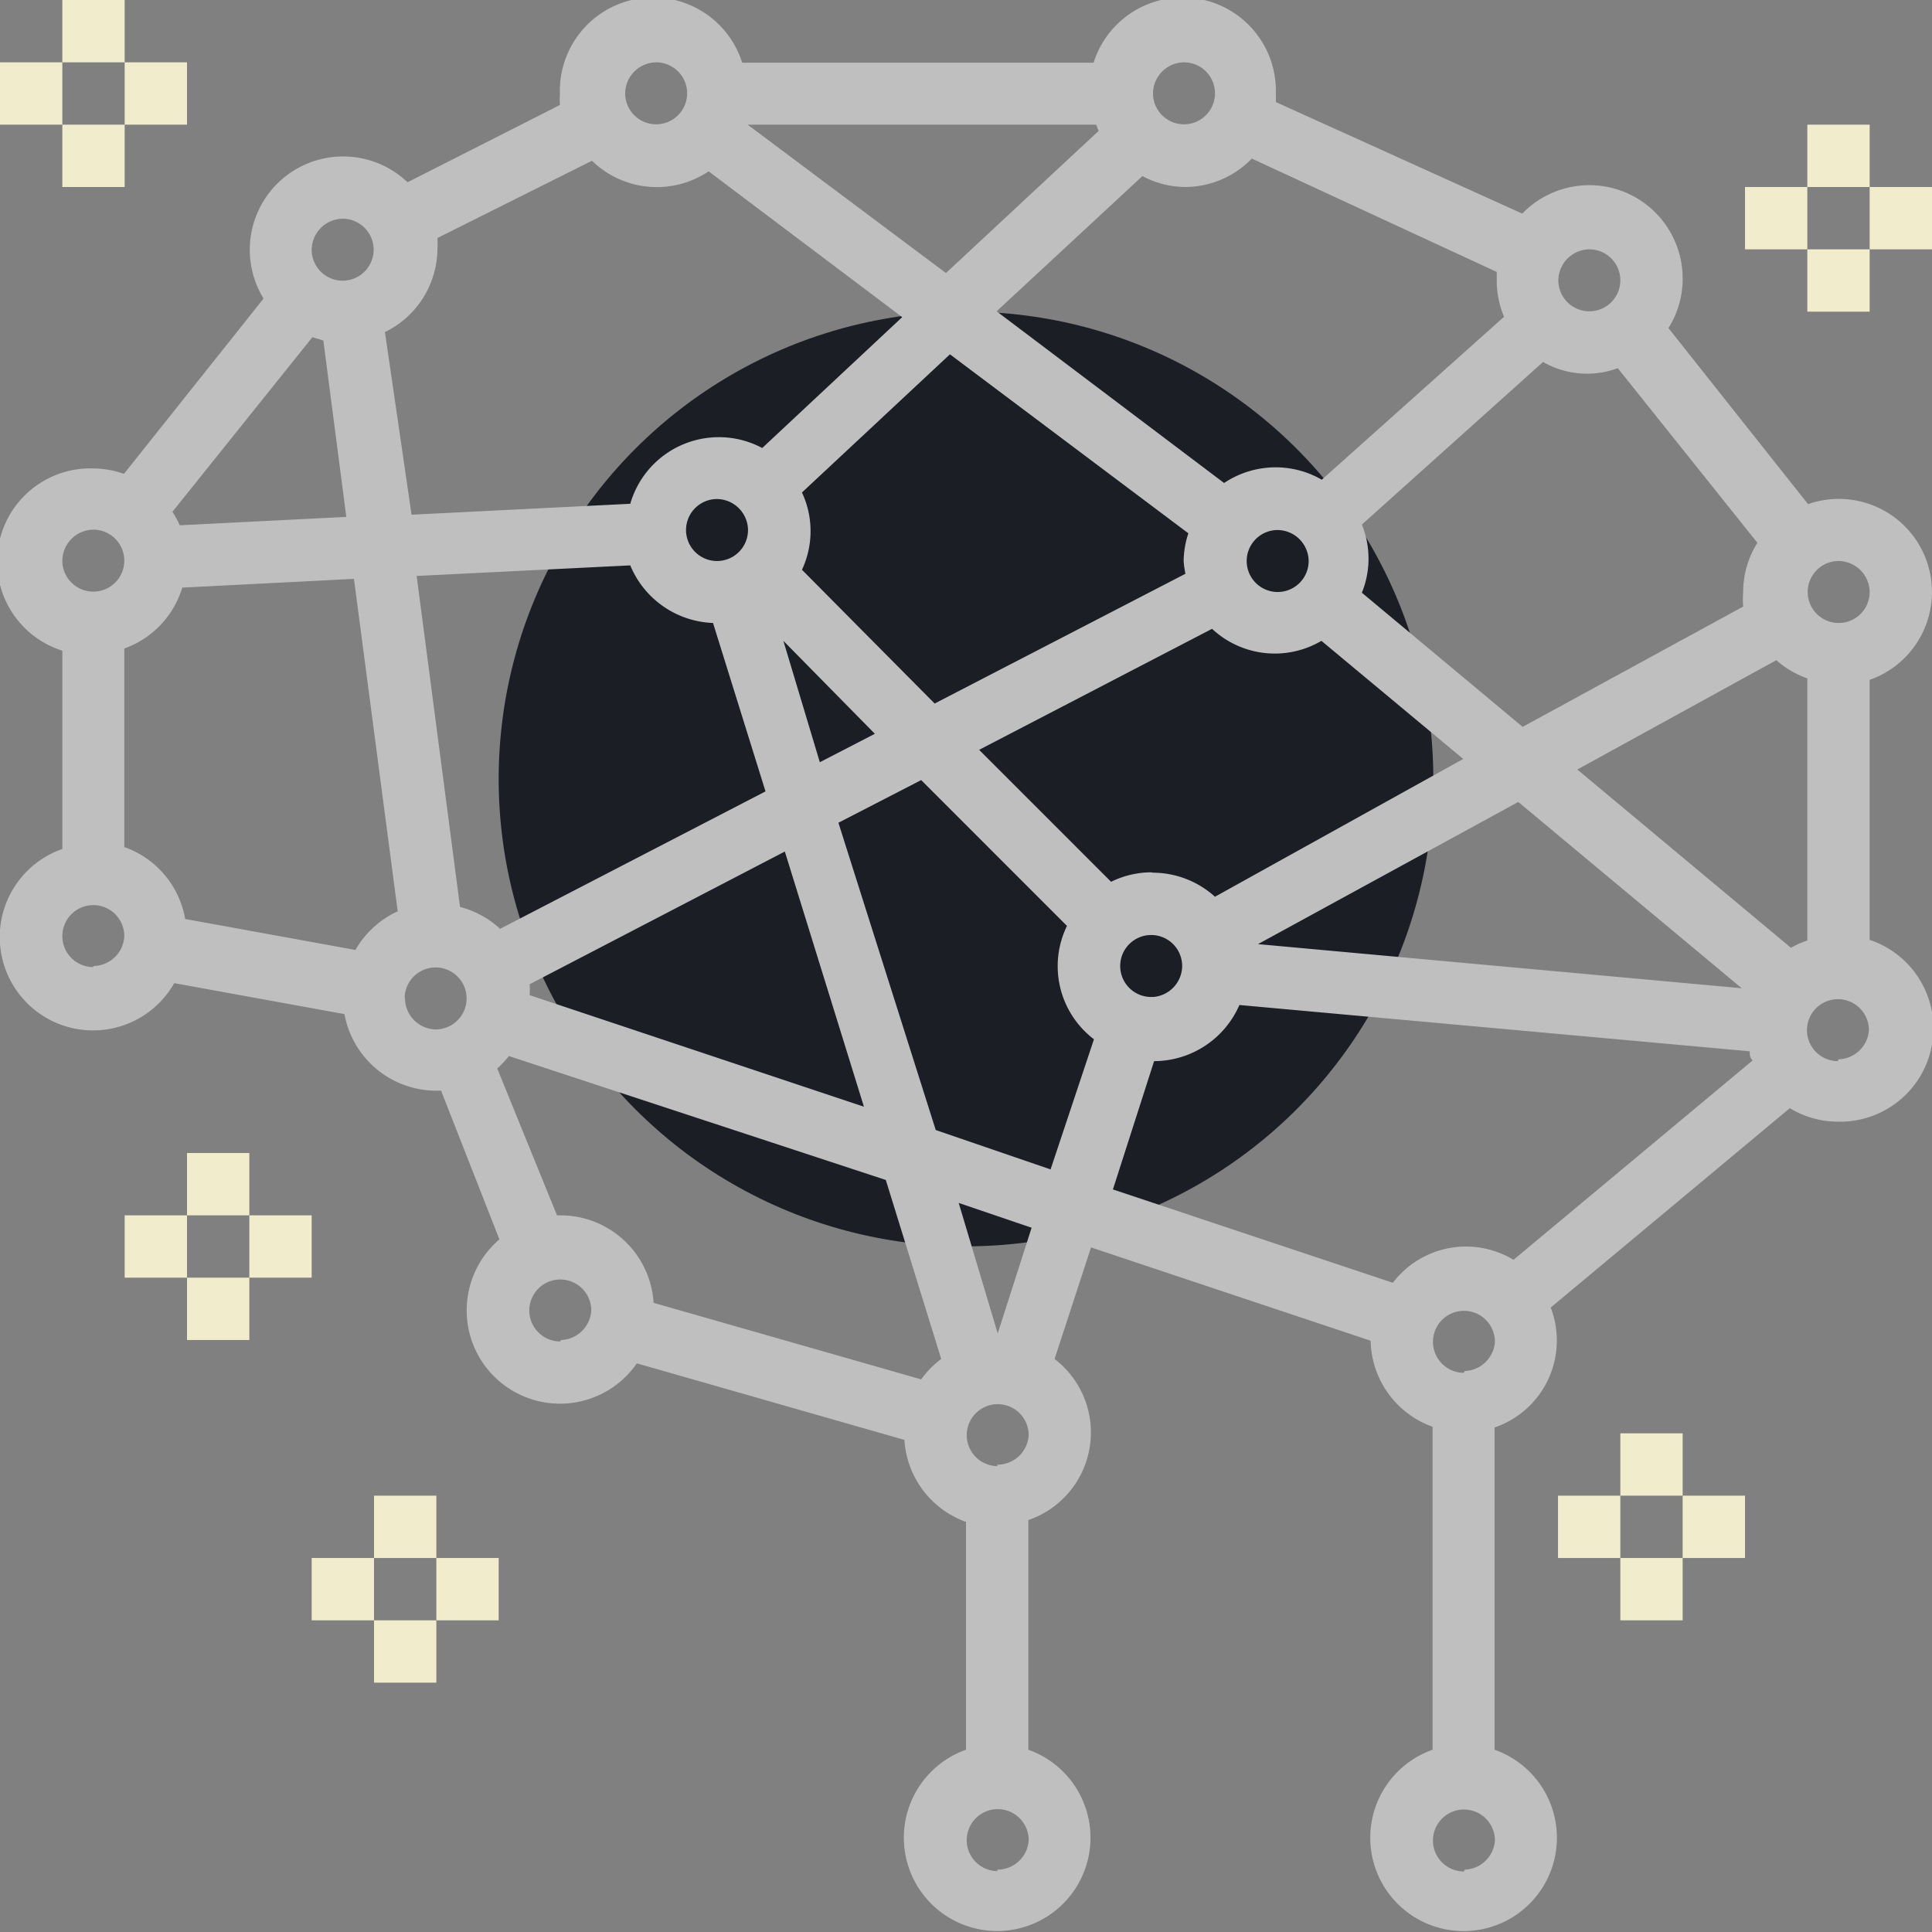 <svg xmlns="http://www.w3.org/2000/svg" viewBox="0 0 53 53"><rect x="0" y="0" width="53" height="53" fill="#808080" stroke="none"/><defs><style>.cls-1{fill:#1c1e26;}.cls-2{fill:#bfbfbf;}.cls-3{fill:#f0eccc;}</style></defs><title>oLMS</title><g id="Layer_2" data-name="Layer 2"><g id="Layer_1-2" data-name="Layer 1"><g id="Home"><g id="Sec_solutions"><circle class="cls-1" cx="26.5" cy="21.37" r="12.82"/><path class="cls-2" d="M51.29,25.8V18.65a2.55,2.55,0,1,0-1.69-4.82L45.77,9a2.53,2.53,0,0,0,.39-1.35,2.56,2.56,0,0,0-4.4-1.79L35,2.8a2.31,2.31,0,0,0,0-.23,2.56,2.56,0,0,0-5-.85H20.36a2.56,2.56,0,0,0-5,.85,2.48,2.48,0,0,0,0,.31L11.18,5A2.56,2.56,0,0,0,7.23,8.19L3.4,13a2.53,2.53,0,0,0-.84-.15,2.56,2.56,0,0,0-.85,5v5.44a2.56,2.56,0,1,0,3.07,3.68l4.67.85A2.56,2.56,0,0,0,12,29.92h.1L13.7,34a2.56,2.56,0,1,0,3.77,3.4l7.34,2.1a2.56,2.56,0,0,0,1.69,2.25V48a2.56,2.56,0,1,0,1.71,0v-6.3a2.54,2.54,0,0,0,.72-4.42l1-3.06,7.67,2.56a2.56,2.56,0,0,0,1.7,2.36V48A2.56,2.56,0,1,0,41,48V39.16a2.52,2.52,0,0,0,1.54-3.29l6.56-5.47a2.54,2.54,0,0,0,1.3.37,2.56,2.56,0,0,0,.85-5Zm-36.76,1.5a2.48,2.48,0,0,0,0-.3l7-3.64,2.17,7Zm-1.91-2.42L11.43,15.8l5.86-.29a2.56,2.56,0,0,0,2.27,1.58L21,21.71l-7.28,3.77A2.57,2.57,0,0,0,12.62,24.88ZM4.93,14.41a2.5,2.5,0,0,0-.2-.37L8.57,9.25l.3.09.63,4.84Zm5.63-5.3A2.56,2.56,0,0,0,12,6.84a2.48,2.48,0,0,0,0-.31l4.24-2.12a2.55,2.55,0,0,0,3.2.29l5.31,4-3.84,3.59a2.53,2.53,0,0,0-3.62,1.53l-6,.3ZM30.14,3.59,25.95,7.49,20.51,3.42h9.56C30.1,3.48,30.11,3.53,30.14,3.59Zm2.38,12.15L25.64,19.3,22,15.63a2.5,2.5,0,0,0,0-2.12l4.06-3.79,6.54,4.91a2.54,2.54,0,0,0-.13.76A2.61,2.61,0,0,0,32.52,15.74Zm-12-1.2a.85.85,0,1,1-.85-.85A.86.86,0,0,1,20.52,14.53ZM24,20.13l-1.51.78-1-3.33Zm-1,2.44,2.27-1.17,4,4a2.52,2.52,0,0,0,.74,3.11l-1.19,3.57L25.67,31Zm8.58,4.78a.85.85,0,1,1,.85-.85A.86.86,0,0,1,31.63,27.35Zm0-3.42a2.52,2.52,0,0,0-1.1.26l-3.62-3.62,6.39-3.32a2.52,2.52,0,0,0,3,.33l3.89,3.24L33.33,24.6A2.55,2.55,0,0,0,31.63,23.94Zm10.75-14a2.43,2.43,0,0,0,2.05.17l3.83,4.79a2.54,2.54,0,0,0-.39,1.35,2.5,2.5,0,0,0,0,.4l-6.05,3.3-4.41-3.68a2.49,2.49,0,0,0,0-1.87ZM49.13,26l-5.86-4.89,5.46-3a2.54,2.54,0,0,0,.85.5V25.8A2.57,2.57,0,0,0,49.13,26ZM35.9,15.39a.85.85,0,1,1-.85-.85A.86.86,0,0,1,35.9,15.39ZM41.65,22l6.13,5.11L34.51,25.9Zm9.64-5.76a.85.85,0,1,1-.85-.85A.86.86,0,0,1,51.29,16.24ZM43.6,6.84a.85.85,0,1,1-.85.85A.86.86,0,0,1,43.6,6.84Zm-2.54.62c0,.08,0,.15,0,.23a2.55,2.55,0,0,0,.2,1l-5,4.47A2.52,2.52,0,0,0,35,12.82a2.55,2.55,0,0,0-1.42.43L27.34,8.54l4-3.71a2.52,2.52,0,0,0,1.17.3,2.55,2.55,0,0,0,1.83-.78ZM32.48,1.71a.85.85,0,1,1-.85.85A.86.86,0,0,1,32.48,1.71ZM18,1.71a.85.85,0,1,1-.85.85A.86.86,0,0,1,18,1.71ZM9.4,6a.85.85,0,1,1-.85.85A.86.86,0,0,1,9.4,6ZM2.56,14.53a.85.85,0,1,1-.85.85A.86.86,0,0,1,2.56,14.53Zm0,12a.85.85,0,1,1,.85-.85A.86.86,0,0,1,2.56,26.5Zm.85-3.26V17.79A2.56,2.56,0,0,0,5,16.12l4.71-.24L10.91,25a2.57,2.57,0,0,0-1.16,1.06l-4.67-.85A2.56,2.56,0,0,0,3.42,23.24Zm7.69,4.12a.85.85,0,1,1,.85.85A.86.86,0,0,1,11.11,27.35Zm2.54,1.92a2.52,2.52,0,0,0,.32-.34L24.3,32.37l1.52,4.91a2.58,2.58,0,0,0-.55.56l-7.34-2.1a2.56,2.56,0,0,0-2.55-2.4h-.1Zm1.73,7.49a.85.85,0,1,1,.85-.85A.86.86,0,0,1,15.39,36.76Zm12,14.53a.85.85,0,1,1,.85-.85A.86.86,0,0,1,27.35,51.29Zm0-11.11a.85.85,0,1,1,.85-.85A.86.86,0,0,1,27.35,40.18Zm0-3.64L26.3,33l2,.68Zm4.29-7.47A2.56,2.56,0,0,0,34,27.57l14,1.27c0,.09,0,.17.08.25l-6.56,5.47a2.52,2.52,0,0,0-3.31.63l-7.68-2.56Zm8.5,22.23a.85.85,0,1,1,.85-.85A.86.86,0,0,1,40.18,51.29Zm0-13.68a.85.85,0,1,1,.85-.85A.86.86,0,0,1,40.18,37.61Zm10.26-8.55a.85.85,0,1,1,.85-.85A.86.86,0,0,1,50.43,29.06Z"/><rect class="cls-3" x="1.71" width="1.71" height="1.71"/><rect class="cls-3" x="1.71" y="3.42" width="1.71" height="1.71"/><rect class="cls-3" x="3.42" y="1.71" width="1.71" height="1.71"/><rect class="cls-3" y="1.71" width="1.71" height="1.71"/><rect class="cls-3" x="44.45" y="39.32" width="1.71" height="1.71"/><rect class="cls-3" x="44.45" y="42.74" width="1.71" height="1.71"/><rect class="cls-3" x="46.16" y="41.03" width="1.71" height="1.71"/><rect class="cls-3" x="42.74" y="41.03" width="1.71" height="1.71"/><rect class="cls-3" x="49.58" y="3.42" width="1.71" height="1.71"/><rect class="cls-3" x="49.58" y="6.84" width="1.71" height="1.71"/><rect class="cls-3" x="51.29" y="5.13" width="1.71" height="1.71"/><rect class="cls-3" x="47.87" y="5.13" width="1.71" height="1.71"/><rect class="cls-3" x="10.26" y="41.03" width="1.71" height="1.71"/><rect class="cls-3" x="10.26" y="44.45" width="1.71" height="1.71"/><rect class="cls-3" x="11.97" y="42.74" width="1.71" height="1.71"/><rect class="cls-3" x="8.55" y="42.74" width="1.71" height="1.71"/><rect class="cls-3" x="5.13" y="31.63" width="1.71" height="1.71"/><rect class="cls-3" x="5.13" y="35.05" width="1.71" height="1.71"/><rect class="cls-3" x="6.84" y="33.34" width="1.71" height="1.71"/><rect class="cls-3" x="3.42" y="33.34" width="1.71" height="1.71"/></g></g></g></g></svg>
